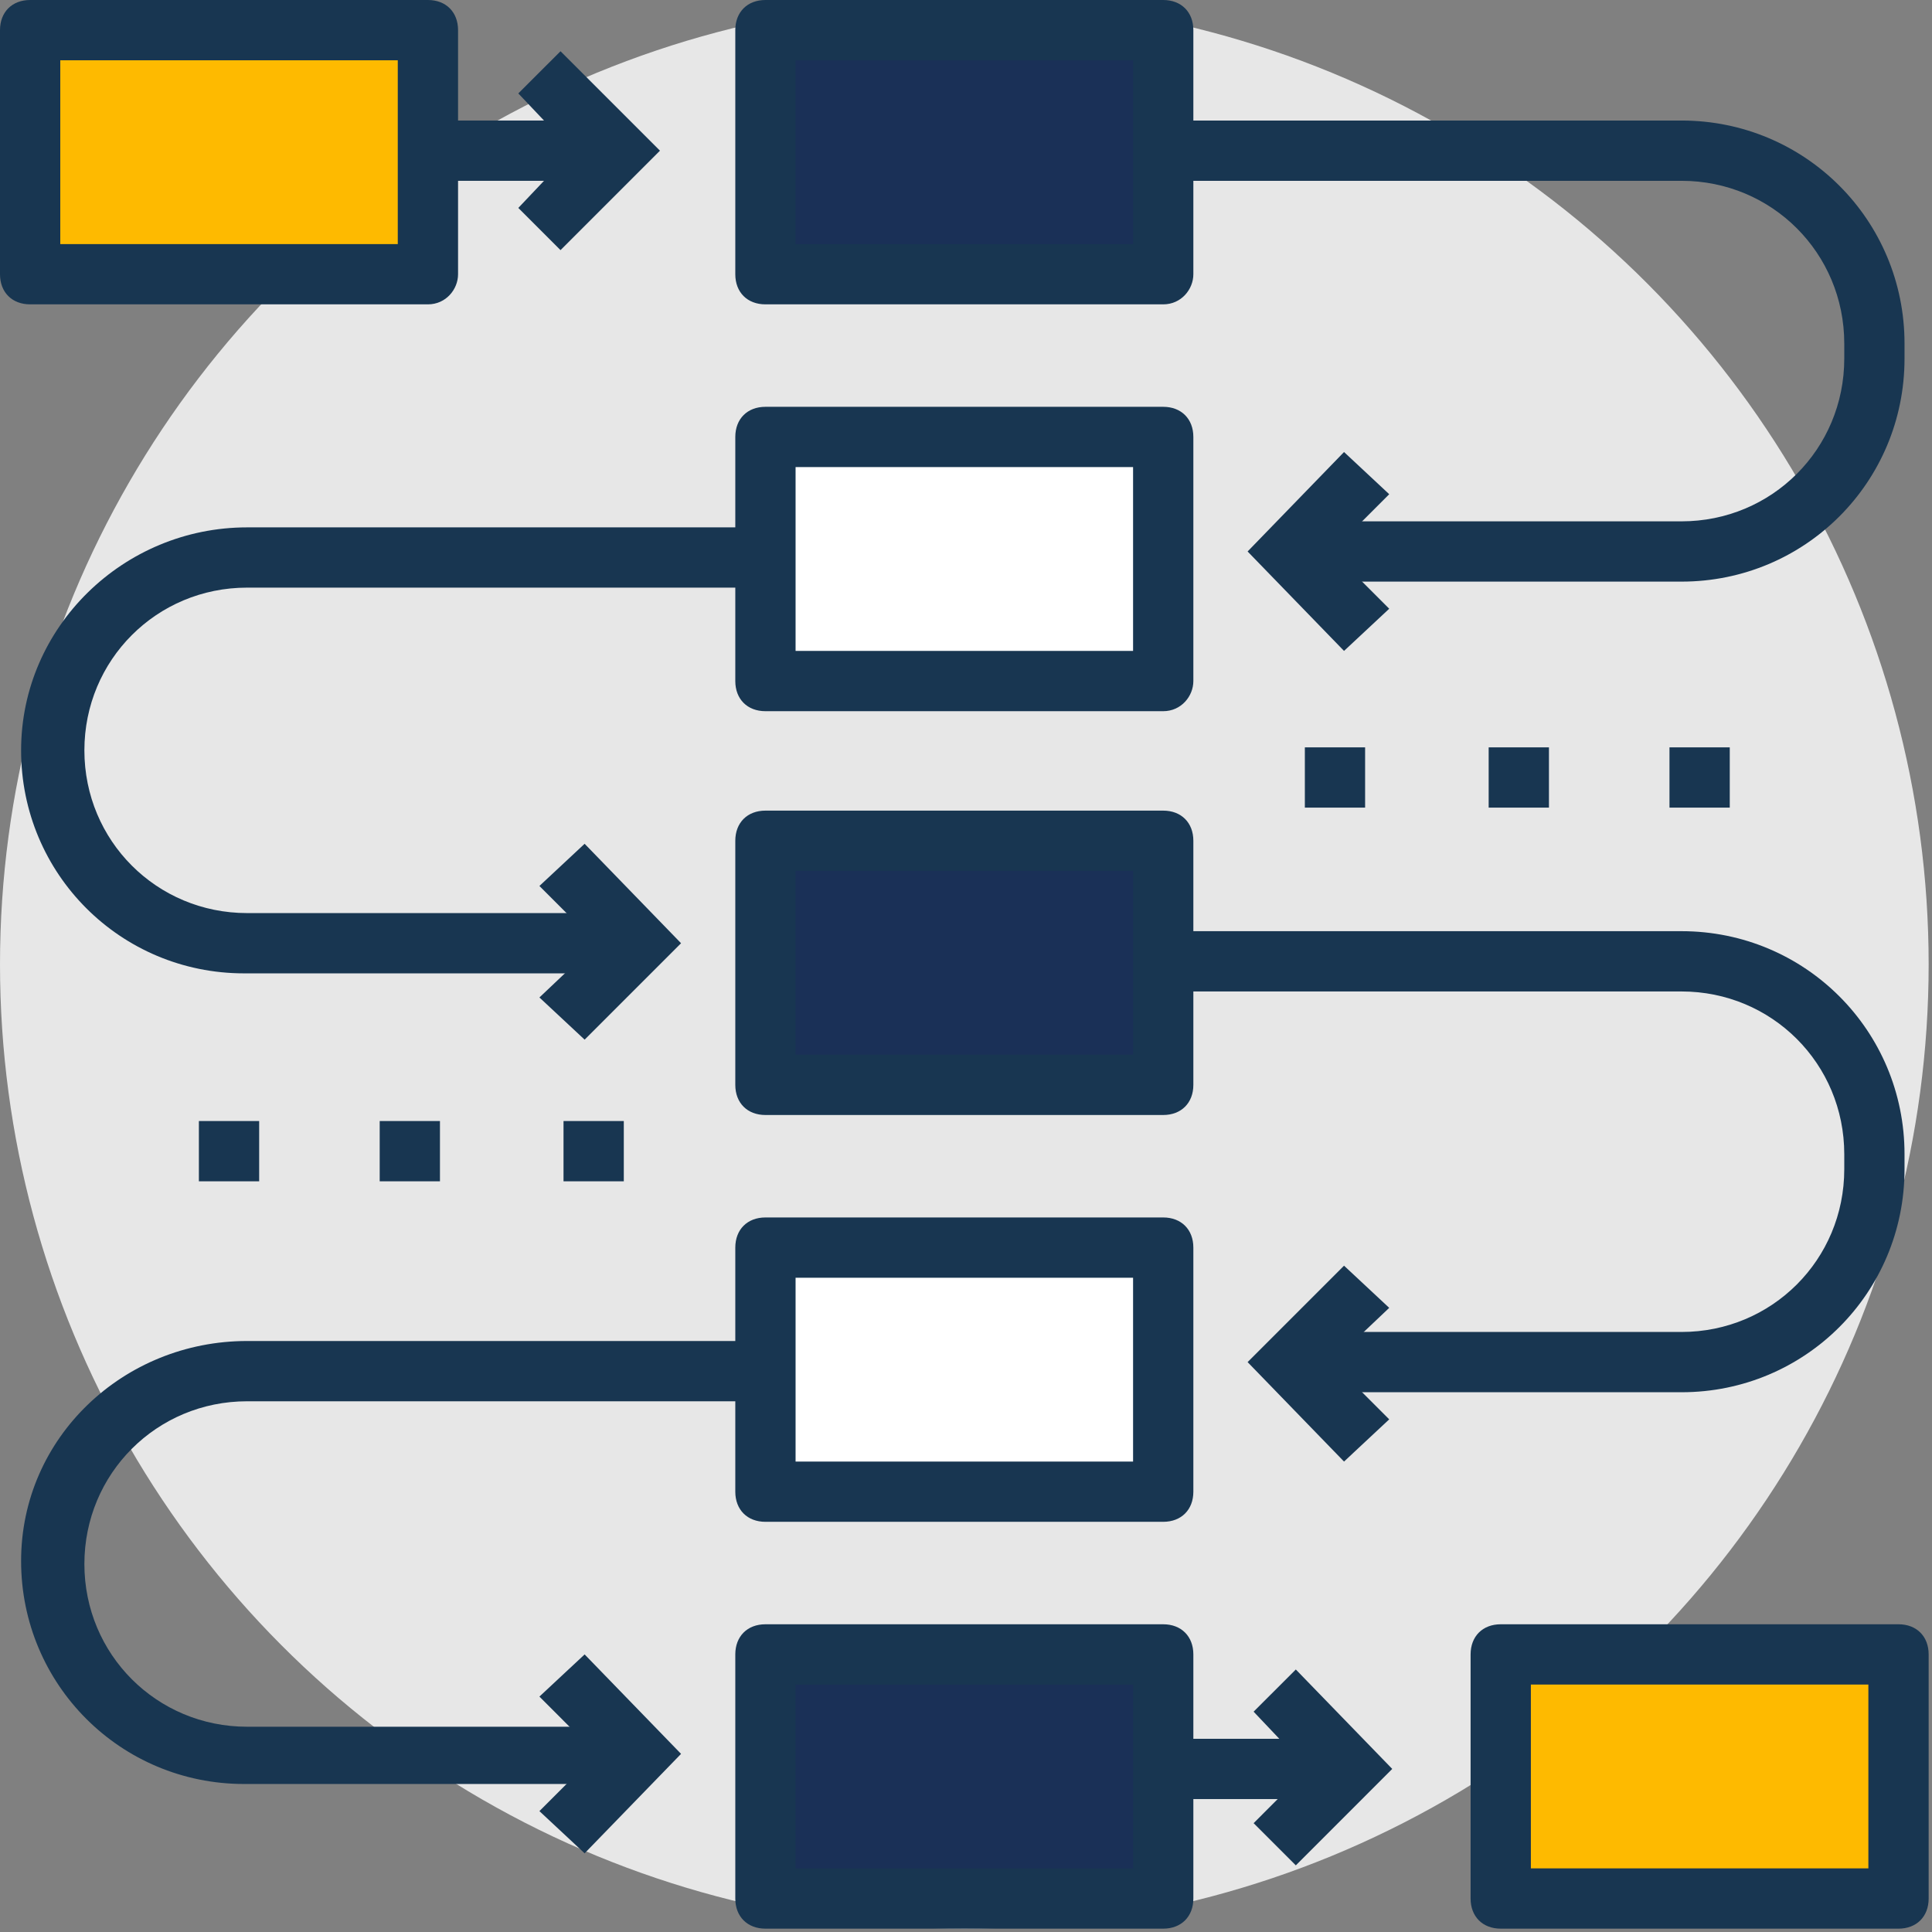 <?xml version="1.0" encoding="UTF-8"?>
<svg width="90px" height="90px" viewBox="0 0 90 90" version="1.1" xmlns="http://www.w3.org/2000/svg" xmlns:xlink="http://www.w3.org/1999/xlink">
    <rect x="0" y="0" width="90" height="90" fill="#808080" stroke="none"/>
    <!-- Generator: Sketch 54 (76480) - https://sketchapp.com -->
    <title>planning</title>
    <desc>Created with Sketch.</desc>
    <g id="Page-1" stroke="none" stroke-width="1" fill="none" fill-rule="evenodd">
        <g id="1-index-1440-copy-2" transform="translate(-210, -649)" fill-rule="nonzero">
            <g id="Group-5" transform="translate(110, 580)">
                <g id="planning" transform="translate(100, 69)">
                    <circle id="Oval" fill="#E7E7E7" cx="44.922" cy="44.922" r="44.922"></circle>
                    <g id="Group" transform="translate(9.089, 2.317)" fill="#183651">
                        <polygon id="Rectangle-path" points="51.696 32.498 54.503 32.498 54.503 35.305 51.696 35.305"></polygon>
                        <polygon id="Rectangle-path" points="60.259 32.498 63.067 32.498 63.067 35.305 60.259 35.305"></polygon>
                        <polygon id="Rectangle-path" points="68.682 32.498 71.49 32.498 71.49 35.305 68.682 35.305"></polygon>
                        <polygon id="Rectangle-path" points="0.176 49.905 2.984 49.905 2.984 52.713 0.176 52.713"></polygon>
                        <polygon id="Rectangle-path" points="8.599 49.905 11.406 49.905 11.406 52.713 8.599 52.713"></polygon>
                        <polygon id="Rectangle-path" points="17.162 49.905 19.97 49.905 19.97 52.713 17.162 52.713"></polygon>
                        <polygon id="Shape" points="17.022 9.335 15.056 7.369 17.583 4.702 15.056 2.035 17.022 0.07 21.654 4.702"></polygon>
                        <polygon id="Rectangle-path" points="10.845 3.298 19.549 3.298 19.549 6.106 10.845 6.106"></polygon>
                    </g>
                    <rect id="Rectangle-path" fill="#1a3057" x="35.657" y="77.069" width="18.53" height="11.371"></rect>
                    <path d="M54.187,89.844 L35.657,89.844 C34.814,89.844 34.253,89.282 34.253,88.44 L34.253,77.069 C34.253,76.227 34.814,75.665 35.657,75.665 L54.187,75.665 C55.029,75.665 55.591,76.227 55.591,77.069 L55.591,88.44 C55.591,89.282 55.029,89.844 54.187,89.844 Z M37.061,87.036 L52.783,87.036 L52.783,78.473 L37.061,78.473 L37.061,87.036 L37.061,87.036 Z" id="Shape" fill="#183651"></path>
                    <rect id="Rectangle-path" fill="#FFFFFF" x="35.657" y="58.118" width="18.53" height="11.371"></rect>
                    <path d="M54.187,70.892 L35.657,70.892 C34.814,70.892 34.253,70.331 34.253,69.489 L34.253,58.118 C34.253,57.275 34.814,56.714 35.657,56.714 L54.187,56.714 C55.029,56.714 55.591,57.275 55.591,58.118 L55.591,69.489 C55.591,70.331 55.029,70.892 54.187,70.892 Z M37.061,68.085 L52.783,68.085 L52.783,59.522 L37.061,59.522 L37.061,68.085 L37.061,68.085 Z" id="Shape" fill="#183651"></path>
                    <rect id="Rectangle-path" fill="#1a3057" x="35.657" y="39.307" width="18.53" height="11.371"></rect>
                    <path d="M54.187,51.941 L35.657,51.941 C34.814,51.941 34.253,51.379 34.253,50.537 L34.253,39.166 C34.253,38.324 34.814,37.762 35.657,37.762 L54.187,37.762 C55.029,37.762 55.591,38.324 55.591,39.166 L55.591,50.537 C55.591,51.379 55.029,51.941 54.187,51.941 Z M37.061,49.133 L52.783,49.133 L52.783,40.57 L37.061,40.57 L37.061,49.133 L37.061,49.133 Z" id="Shape" fill="#183651"></path>
                    <rect id="Rectangle-path" fill="#FFFFFF" x="35.657" y="20.355" width="18.53" height="11.371"></rect>
                    <path d="M54.187,33.13 L35.657,33.13 C34.814,33.13 34.253,32.568 34.253,31.726 L34.253,20.355 C34.253,19.513 34.814,18.951 35.657,18.951 L54.187,18.951 C55.029,18.951 55.591,19.513 55.591,20.355 L55.591,31.726 C55.591,32.428 55.029,33.13 54.187,33.13 Z M37.061,30.322 L52.783,30.322 L52.783,21.759 L37.061,21.759 L37.061,30.322 L37.061,30.322 Z" id="Shape" fill="#183651"></path>
                    <rect id="Rectangle-path" fill="#1a3057" x="35.657" y="1.404" width="18.53" height="11.371"></rect>
                    <g id="Group" transform="translate(0.891, 0)" fill="#183651">
                        <path d="M53.296,14.178 L34.766,14.178 C33.923,14.178 33.362,13.617 33.362,12.775 L33.362,1.404 C33.362,0.562 33.923,0 34.766,0 L53.296,0 C54.138,0 54.7,0.562 54.7,1.404 L54.7,12.775 C54.7,13.476 54.138,14.178 53.296,14.178 Z M36.169,11.371 L51.892,11.371 L51.892,2.808 L36.169,2.808 L36.169,11.371 L36.169,11.371 Z" id="Shape"></path>
                        <polygon id="Shape" points="59.473 86.896 57.507 84.93 60.034 82.403 57.507 79.736 59.473 77.771 63.965 82.403"></polygon>
                        <polygon id="Rectangle-path" points="53.296 81 61.999 81 61.999 83.807 53.296 83.807"></polygon>
                        <polygon id="Shape" points="26.343 86.334 24.237 84.369 26.904 81.702 24.237 79.034 26.343 77.069 30.835 81.702"></polygon>
                        <path d="M28.729,83.105 L10.48,83.105 C4.724,83.105 0.092,78.473 0.092,72.717 C0.092,66.962 4.865,62.469 10.62,62.469 L34.766,62.469 L34.766,65.277 L10.62,65.277 C6.409,65.277 3.04,68.646 3.04,72.858 C3.04,77.069 6.409,80.438 10.62,80.438 L28.87,80.438 L28.87,83.105 L28.729,83.105 L28.729,83.105 Z" id="Shape"></path>
                        <polygon id="Shape" points="26.343 48.431 24.237 46.466 26.904 43.939 24.237 41.272 26.343 39.307 30.835 43.939"></polygon>
                        <path d="M28.729,45.343 L10.48,45.343 C4.724,45.343 0.092,40.71 0.092,34.955 C0.092,29.199 4.865,24.567 10.62,24.567 L34.766,24.567 L34.766,27.374 L10.62,27.374 C6.409,27.374 3.04,30.743 3.04,34.955 C3.04,39.166 6.409,42.535 10.62,42.535 L28.87,42.535 L28.87,45.343 L28.729,45.343 L28.729,45.343 Z" id="Shape"></path>
                        <polygon id="Shape" points="61.719 68.085 57.227 63.452 61.719 58.96 63.824 60.925 61.157 63.452 63.824 66.119"></polygon>
                        <path d="M77.441,64.856 L59.192,64.856 L59.192,62.048 L77.441,62.048 C81.653,62.048 85.022,58.679 85.022,54.468 L85.022,53.766 C85.022,49.555 81.653,46.186 77.441,46.186 L53.296,46.186 L53.296,43.378 L77.441,43.378 C83.197,43.378 87.829,48.01 87.829,53.766 L87.829,54.468 C87.83,60.223 83.197,64.856 77.441,64.856 Z" id="Shape"></path>
                        <polygon id="Shape" points="61.719 30.322 57.227 25.69 61.719 21.057 63.824 23.023 61.157 25.69 63.824 28.357"></polygon>
                        <path d="M77.441,27.094 L59.192,27.094 L59.192,24.286 L77.441,24.286 C81.653,24.286 85.022,20.917 85.022,16.705 L85.022,16.004 C85.022,11.792 81.653,8.423 77.441,8.423 L53.296,8.423 L53.296,5.615 L77.441,5.615 C83.197,5.615 87.829,10.248 87.829,16.003 L87.829,16.705 C87.83,22.461 83.197,27.094 77.441,27.094 Z" id="Shape"></path>
                    </g>
                    <polygon id="Rectangle-path" fill="#FEBA00" points="69.91 77.069 88.44 77.069 88.44 88.44 69.91 88.44"></polygon>
                    <path d="M88.44,89.844 L69.91,89.844 C69.067,89.844 68.506,89.282 68.506,88.44 L68.506,77.069 C68.506,76.227 69.067,75.665 69.91,75.665 L88.44,75.665 C89.282,75.665 89.844,76.227 89.844,77.069 L89.844,88.44 C89.844,89.282 89.282,89.844 88.44,89.844 Z M71.314,87.036 L87.036,87.036 L87.036,78.473 L71.314,78.473 L71.314,87.036 Z" id="Shape" fill="#183651"></path>
                    <rect id="Rectangle-path" fill="#FEBA00" x="1.404" y="1.404" width="18.53" height="11.371"></rect>
                    <path d="M19.934,14.178 L1.404,14.178 C0.562,14.178 0,13.617 0,12.775 L0,1.404 C0,0.562 0.562,0 1.404,0 L19.934,0 C20.776,0 21.338,0.562 21.338,1.404 L21.338,12.775 C21.338,13.476 20.776,14.178 19.934,14.178 Z M2.808,11.371 L18.53,11.371 L18.53,2.808 L2.808,2.808 L2.808,11.371 Z" id="Shape" fill="#183651"></path>
                </g>
            </g>
        </g>
    </g>
</svg>